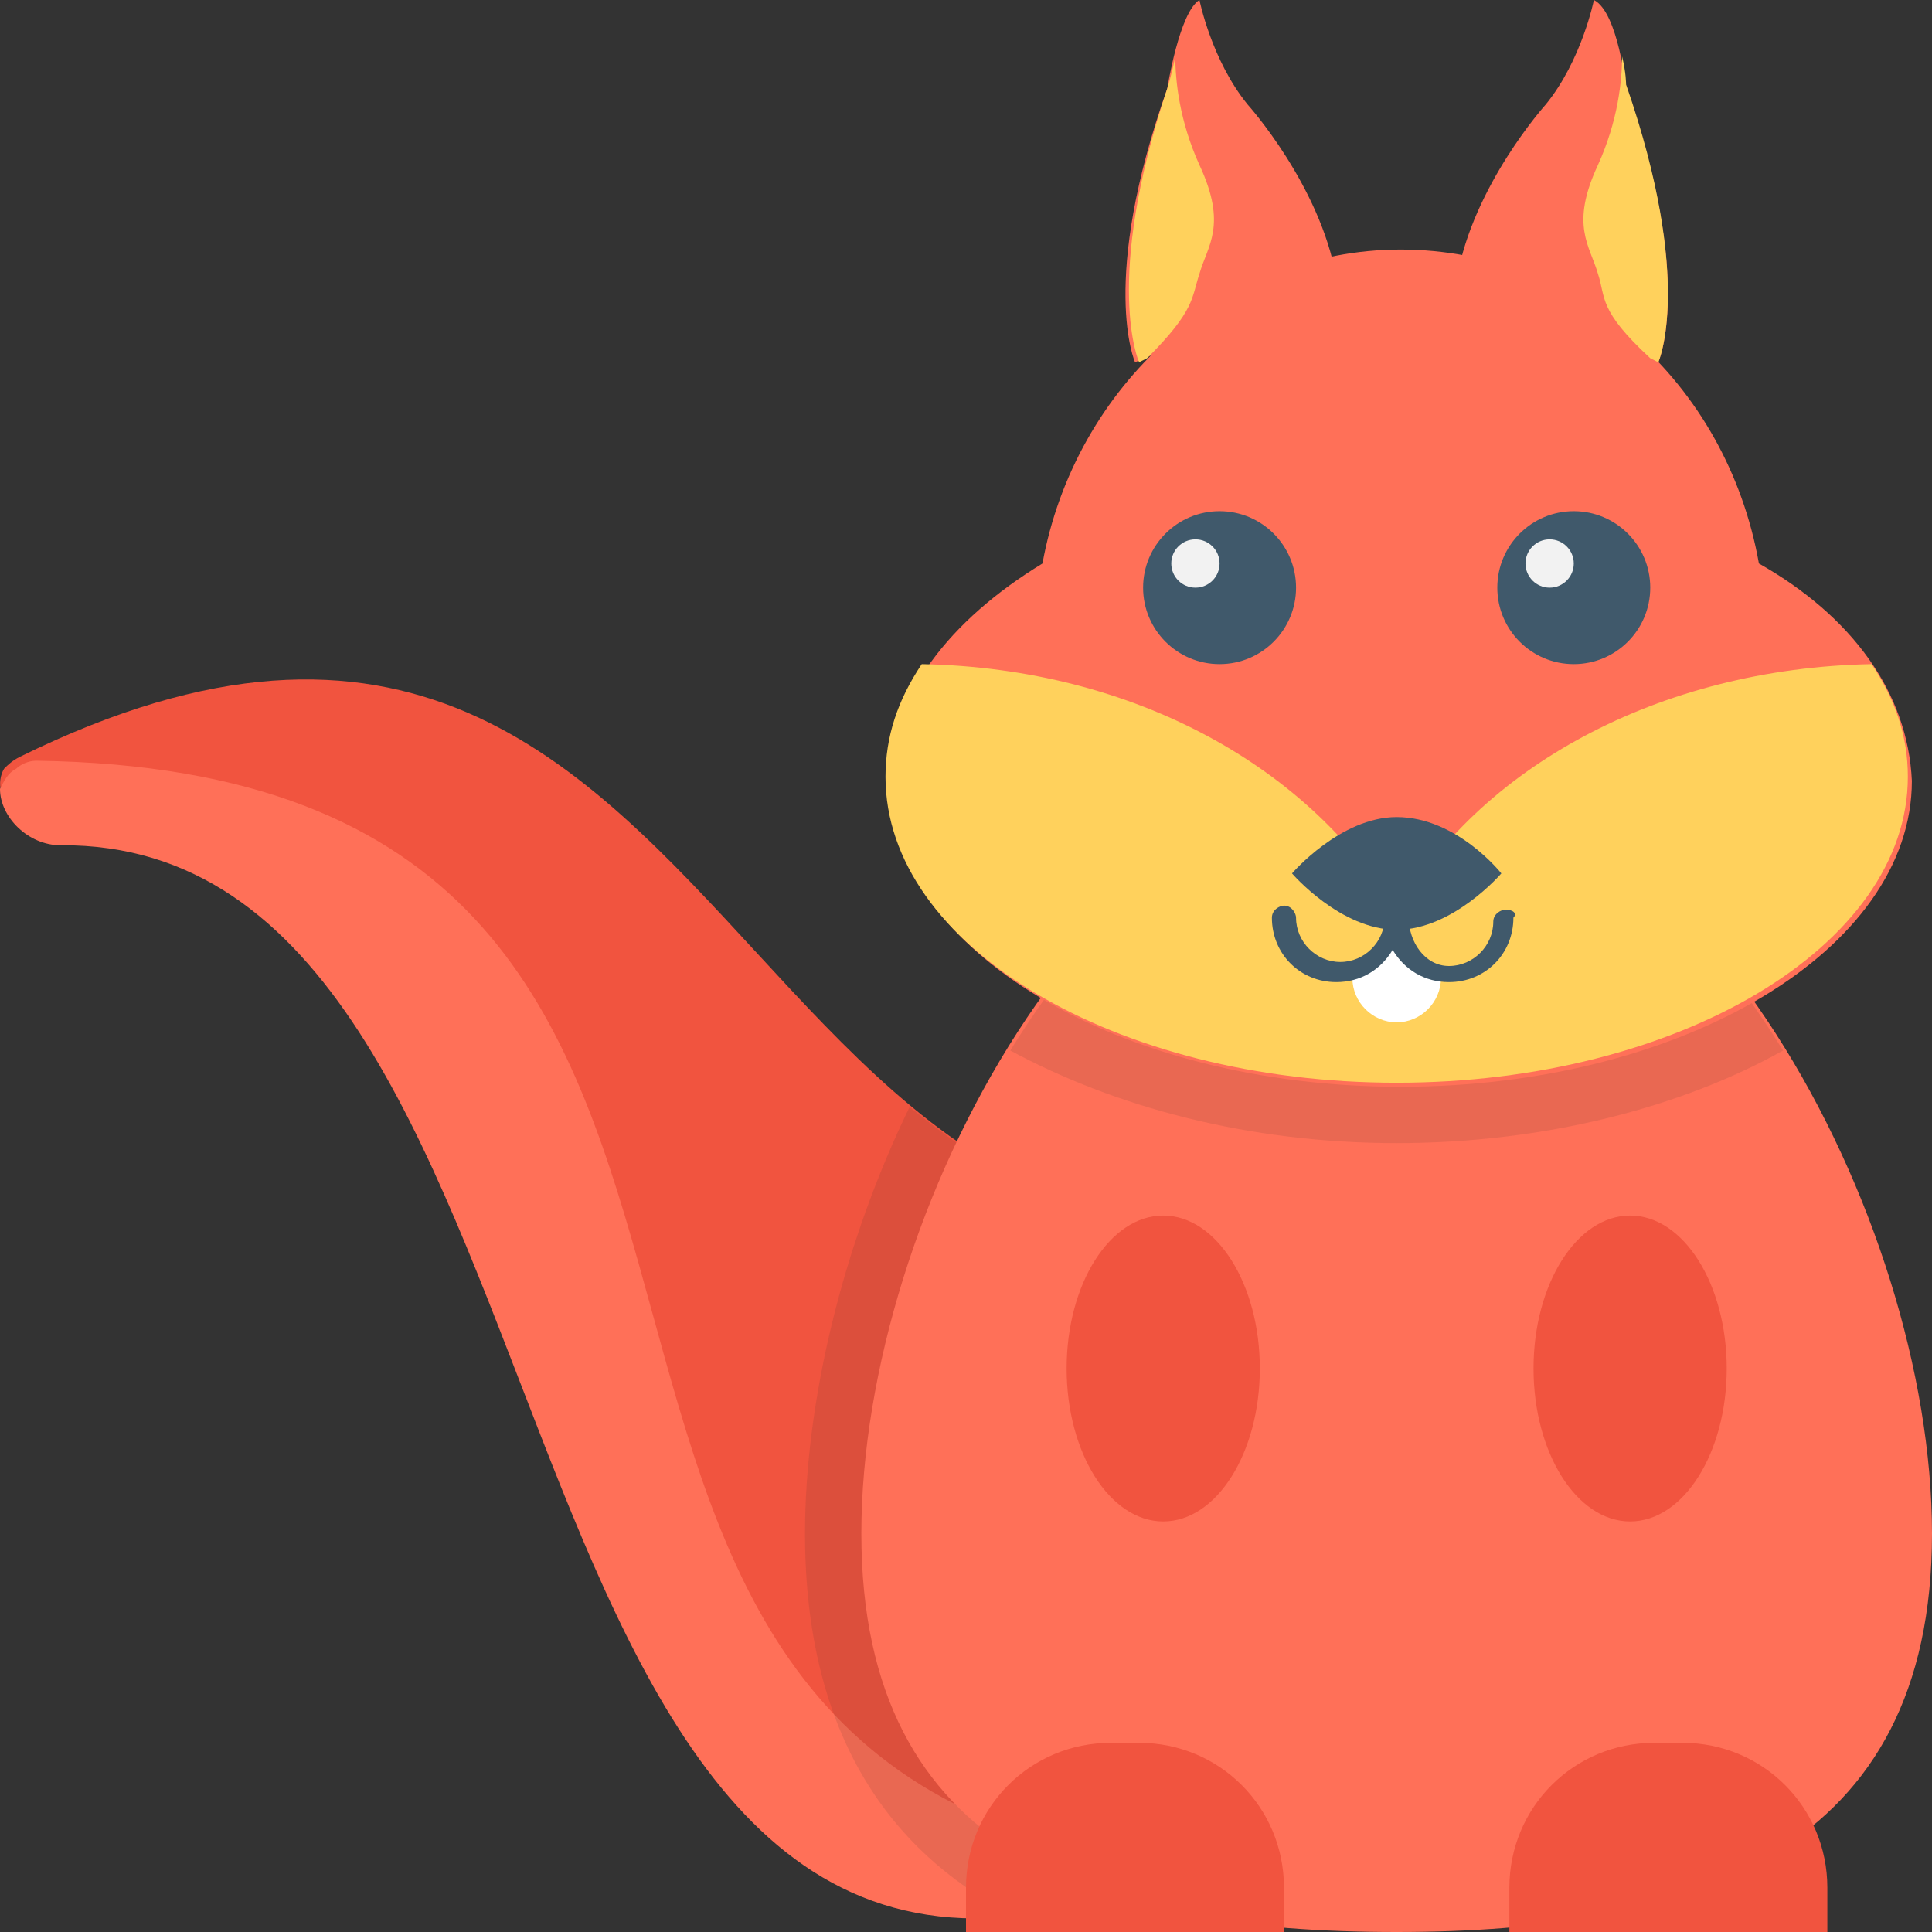 <?xml version="1.0" encoding="utf-8"?>
<!-- Generator: Adobe Illustrator 18.0.0, SVG Export Plug-In . SVG Version: 6.00 Build 0)  -->
<!DOCTYPE svg PUBLIC "-//W3C//DTD SVG 1.1//EN" "http://www.w3.org/Graphics/SVG/1.1/DTD/svg11.dtd">
<svg version="1.1" id="Layer_1" xmlns="http://www.w3.org/2000/svg" xmlns:xlink="http://www.w3.org/1999/xlink" x="0px" y="0px"
	 viewBox="0 0 48 48" enable-background="new 0 0 48 48" xml:space="preserve">
<rect x="0" y="0" width="48" height="48" fill="#333333" stroke="none"/>
<g>
	<path fill="#F1543F" d="M0.5,18.8c-0.2,0.1-0.3,0.2-0.4,0.3c-0.4,0.7,0.5,1.7,1.5,1.7c13.3-0.1,10,30.3,25.4,26.3l10.3-18.8
		C18,38.1,19.6,9.4,0.5,18.8z"/>
	<path fill="#FF7058" d="M0.9,18.9c-0.2,0-0.4,0.1-0.5,0.2c-0.2,0.1-0.3,0.3-0.4,0.5c0,0.7,0.7,1.4,1.5,1.4
		c13.3-0.1,10,30.3,25.4,26.3l0.7-1.2C10.2,42.8,22.6,19.2,0.9,18.9z"/>
	<path opacity="0.1" fill="#231F20" d="M22.6,27.5C20.9,31,20,34.9,20,38.1c0,5.1,2.2,7.9,5,9.4c0.6,0,1.3-0.1,2-0.3l10.3-18.8
		C30.3,31.9,26.1,30.4,22.6,27.5z"/>
	<path fill="#FF7058" d="M48,38.1c0,7.9-5.9,9.9-13.3,9.9s-13.3-1.9-13.3-9.9s5.9-18.9,13.3-18.9S48,30.2,48,38.1z"/>
	<g>
		<path fill="#F1543F" d="M32,48h-8v-1.1c0-2,1.6-3.6,3.6-3.6h0.7c2,0,3.6,1.6,3.6,3.6V48z"/>
		<path fill="#F1543F" d="M45.5,48h-8v-1.1c0-2,1.6-3.6,3.6-3.6h0.7c2,0,3.6,1.6,3.6,3.6V48z"/>
	</g>
	<path opacity="0.1" fill="#231F20" d="M34.7,28.4c3.7,0,7.1-0.9,9.6-2.3c-2.4-3.9-5.8-6.8-9.6-6.8s-7.2,2.9-9.6,6.8
		C27.7,27.5,31,28.4,34.7,28.4z"/>
	<path fill="#FF7058" d="M43.7,14c-0.8-4.5-4.5-7.8-8.9-7.8c-4.4,0-8.1,3.4-8.9,7.8c-2.3,1.4-3.8,3.3-3.8,5.4
		c0,4.2,5.7,7.6,12.7,7.6c7,0,12.7-3.4,12.7-7.6C47.4,17.2,46,15.3,43.7,14z"/>
	<path fill="#FFD15C" d="M22,19.3c0,4.2,5.7,7.6,12.7,7.6c7,0,12.7-3.4,12.7-7.6c0-1-0.3-1.9-0.9-2.8c-5.3,0.1-9.8,2.6-11.8,6.2
		c-2.1-3.6-6.5-6.1-11.8-6.2C22.3,17.4,22,18.3,22,19.3z"/>
	<g>
		<g>
			<path fill="#FF7058" d="M39.6,0c0,0-0.3,1.5-1.2,2.6c0,0-1.8,2-2.2,4.3l5,2.1c0,0,0.9-2-0.8-6.8C40.4,2.2,40.2,0.3,39.6,0z"/>
			<path fill="#FFD15C" d="M39.7,6.8c-0.2-0.7-0.7-1.2,0-2.7C40.2,3,40.3,2,40.3,1.4c0.1,0.4,0.1,0.7,0.1,0.7C42.1,7,41.2,9,41.2,9
				L41,8.9C39.7,7.7,39.9,7.4,39.7,6.8z"/>
		</g>
		<g>
			<path fill="#FF7058" d="M29.8,0c0,0,0.3,1.5,1.2,2.6c0,0,1.8,2,2.2,4.3l-5,2.1c0,0-0.9-2,0.8-6.8C29,2.2,29.3,0.3,29.8,0z"/>
			<path fill="#FFD15C" d="M29.8,6.8c0.2-0.7,0.7-1.2,0-2.7C29.3,3,29.2,2,29.2,1.4C29.1,1.9,29,2.2,29,2.2C27.4,7,28.3,9,28.3,9
				l0.2-0.1C29.7,7.7,29.6,7.4,29.8,6.8z"/>
		</g>
	</g>
	<path fill="#FFFFFF" d="M34.7,23.5l-1.1,0.7v0.1c0,0.6,0.5,1.1,1.1,1.1s1.1-0.5,1.1-1.1v-0.1L34.7,23.5z"/>
	<path fill="#40596B" d="M37.4,22.6c-0.1,0-0.3,0.1-0.3,0.3c0,0.6-0.5,1.1-1.1,1.1S35,23.4,35,22.8c0-0.1-0.1-0.3-0.3-0.3
		s-0.3,0.1-0.3,0.3c0,0.6-0.5,1.1-1.1,1.1s-1.1-0.5-1.1-1.1c0-0.1-0.1-0.3-0.3-0.3c-0.1,0-0.3,0.1-0.3,0.3c0,0.9,0.7,1.6,1.6,1.6
		c0.6,0,1.1-0.3,1.4-0.8c0.3,0.5,0.8,0.8,1.4,0.8c0.9,0,1.6-0.7,1.6-1.6C37.7,22.7,37.6,22.6,37.4,22.6z"/>
	<path fill="#40596B" d="M34.7,20.3c-1.4,0-2.6,1.4-2.6,1.4s1.2,1.4,2.6,1.4c1.4,0,2.6-1.4,2.6-1.4S36.2,20.3,34.7,20.3z"/>
	<g>
		<g>
			<circle fill="#40596B" cx="30.3" cy="14.6" r="1.9"/>
			<circle fill="#F2F2F2" cx="29.7" cy="14" r="0.6"/>
		</g>
		<g>
			<circle fill="#40596B" cx="39.1" cy="14.6" r="1.9"/>
			<circle fill="#F2F2F2" cx="38.5" cy="14" r="0.6"/>
		</g>
	</g>
	<g>
		<ellipse fill="#F1543F" cx="40.5" cy="34" rx="2.4" ry="3.8"/>
		<ellipse fill="#F1543F" cx="28.9" cy="34" rx="2.4" ry="3.8"/>
	</g>
</g>
</svg>
